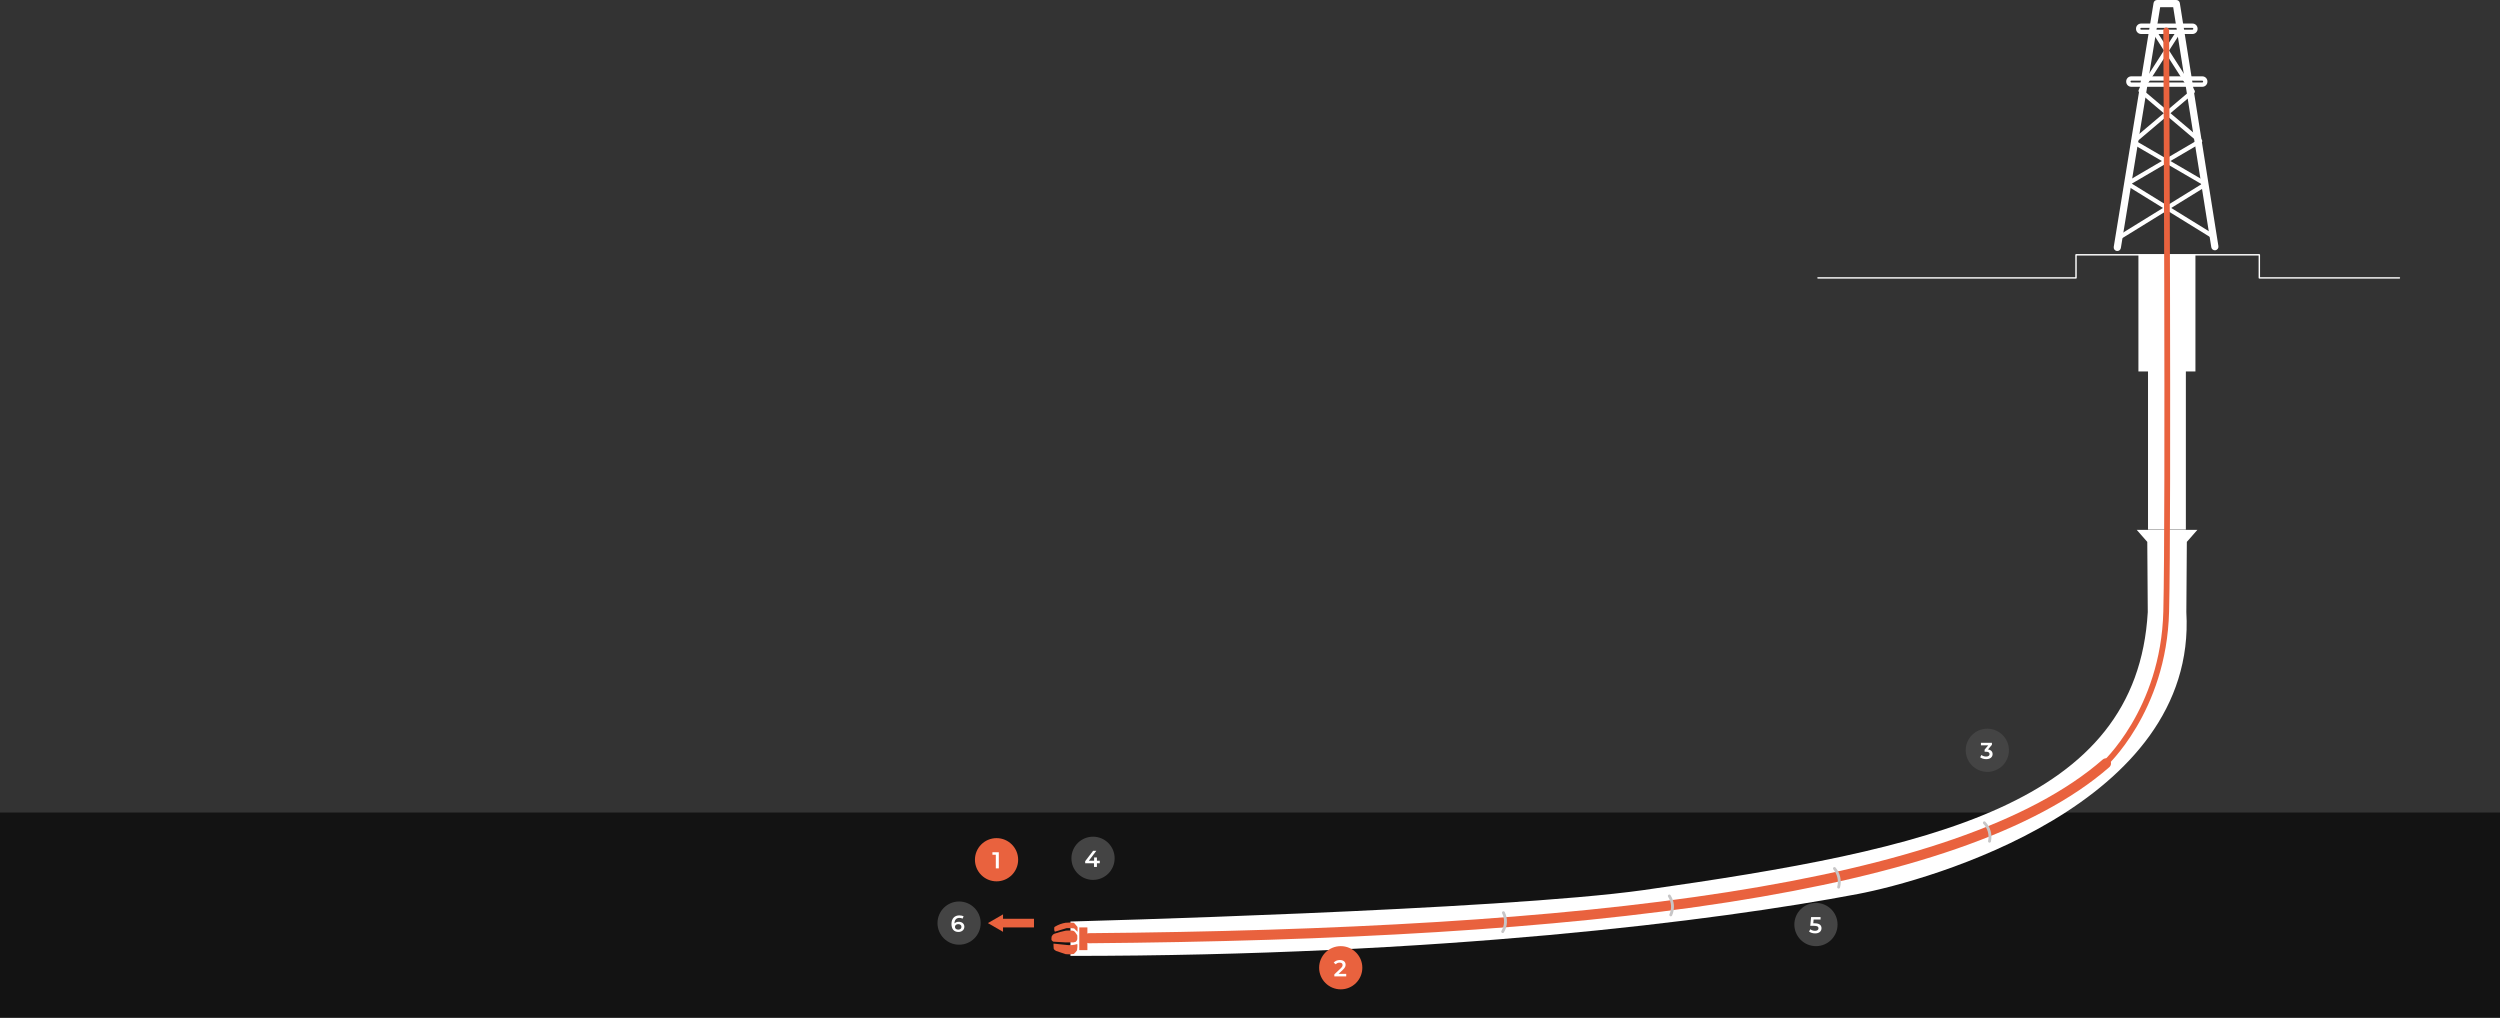 <svg width="1736" height="707" viewBox="0 0 1736 707" fill="none" xmlns="http://www.w3.org/2000/svg">
<rect x="0" y="0" width="1736" height="707" fill="#333333" stroke="none"/>
<path d="M1736 564.237H0V706.237H1736V564.237Z" fill="#131313"/>
<path d="M1484.92 176.771V257.939H1491.58V367.754H1517.86V257.939H1524.51V176.771" fill="white"/>
<path d="M1525.88 367.925H1483.73L1491.07 376.28C1491.07 376.28 1491.41 417.887 1491.41 425.049C1483.73 558.907 1341.41 589.601 1141.25 618.078C1041.76 632.061 743.311 639.905 743.311 639.905V663.777C998.422 663.777 1191.25 639.564 1290.05 620.806C1339.54 611.428 1525.88 558.907 1518.2 425.049C1518.2 417.887 1518.54 376.28 1518.54 376.28L1525.88 367.925Z" fill="white"/>
<path fill-rule="evenodd" clip-rule="evenodd" d="M1441.08 176.942C1441.08 176.666 1441.31 176.442 1441.58 176.442H1568.88C1569.16 176.442 1569.38 176.666 1569.38 176.942V192.471H1666.15C1666.42 192.471 1666.65 192.695 1666.65 192.971C1666.65 193.247 1666.42 193.471 1666.15 193.471H1568.88C1568.6 193.471 1568.38 193.247 1568.38 192.971V177.442H1442.08V192.971C1442.08 193.247 1441.86 193.471 1441.58 193.471H1262.41C1262.13 193.471 1261.91 193.247 1261.91 192.971C1261.91 192.695 1262.13 192.471 1262.41 192.471H1441.08V176.942Z" fill="white"/>
<path fill-rule="evenodd" clip-rule="evenodd" d="M1495.43 2.097C1495.62 0.888 1496.67 0 1497.89 0H1511.2C1512.43 0 1513.48 0.894 1513.67 2.108L1540.46 170.923C1540.68 172.287 1539.75 173.568 1538.39 173.784C1537.02 174.001 1535.74 173.071 1535.52 171.707L1509.07 5H1500.02L1472.72 172.229C1472.49 173.592 1471.21 174.516 1469.85 174.294C1468.48 174.071 1467.56 172.786 1467.78 171.424L1495.43 2.097Z" fill="white"/>
<path fill-rule="evenodd" clip-rule="evenodd" d="M1479.98 56.008C1479.67 56.008 1479.43 56.254 1479.43 56.554V56.725C1479.43 57.026 1479.67 57.271 1479.98 57.271H1529.29C1529.59 57.271 1529.84 57.026 1529.84 56.725V56.554C1529.84 56.254 1529.59 56.008 1529.29 56.008H1479.98ZM1476.43 56.554C1476.43 54.595 1478.02 53.008 1479.98 53.008H1529.29C1531.25 53.008 1532.84 54.595 1532.84 56.554V56.725C1532.84 58.685 1531.25 60.271 1529.29 60.271H1479.98C1478.02 60.271 1476.43 58.685 1476.43 56.725V56.554Z" fill="white"/>
<path fill-rule="evenodd" clip-rule="evenodd" d="M1486.8 19.347C1486.5 19.347 1486.25 19.592 1486.25 19.893V20.063C1486.25 20.364 1486.5 20.61 1486.8 20.61H1522.47C1522.77 20.61 1523.01 20.364 1523.01 20.063V19.893C1523.01 19.592 1522.77 19.347 1522.47 19.347H1486.8ZM1483.25 19.893C1483.25 17.933 1484.84 16.347 1486.8 16.347H1522.47C1524.42 16.347 1526.01 17.933 1526.01 19.893V20.063C1526.01 22.023 1524.42 23.61 1522.47 23.61H1486.8C1484.84 23.61 1483.25 22.023 1483.25 20.063V19.893Z" fill="white"/>
<path fill-rule="evenodd" clip-rule="evenodd" d="M1493.67 18.288C1494.37 17.842 1495.3 18.046 1495.74 18.743L1523.9 62.738C1524.3 63.37 1524.18 64.206 1523.6 64.691L1483.93 98.276L1532.43 126.536C1532.89 126.801 1533.17 127.286 1533.18 127.813C1533.19 128.34 1532.92 128.832 1532.47 129.109L1473.08 165.77C1472.38 166.206 1471.45 165.987 1471.02 165.282C1470.58 164.577 1470.8 163.653 1471.51 163.218L1528.76 127.87L1480.59 99.799C1480.16 99.554 1479.89 99.119 1479.85 98.634C1479.8 98.148 1480 97.673 1480.37 97.358L1520.66 63.249L1493.22 20.36C1492.77 19.663 1492.97 18.735 1493.67 18.288Z" fill="white"/>
<path fill-rule="evenodd" clip-rule="evenodd" d="M1515.43 17.949C1516.12 18.397 1516.33 19.325 1515.88 20.022L1488.43 62.739L1528.72 96.847C1529.1 97.161 1529.29 97.636 1529.25 98.121C1529.21 98.605 1528.93 99.04 1528.51 99.286L1480.33 127.525L1537.59 162.877C1538.29 163.312 1538.51 164.236 1538.08 164.941C1537.64 165.646 1536.72 165.865 1536.01 165.43L1476.63 128.768C1476.18 128.491 1475.91 128 1475.92 127.474C1475.92 126.948 1476.2 126.463 1476.66 126.197L1525.17 97.768L1485.49 64.18C1484.92 63.694 1484.79 62.857 1485.2 62.224L1513.35 18.4C1513.8 17.703 1514.73 17.501 1515.43 17.949Z" fill="white"/>
<path fill-rule="evenodd" clip-rule="evenodd" d="M1465.04 527.787C1466.31 529.243 1466.16 531.454 1464.7 532.726C1413.13 577.765 1321.6 607.499 1200.62 626.417C1079.47 645.362 928.125 653.55 756.309 655C754.376 655.016 752.796 653.462 752.779 651.529C752.763 649.596 754.317 648.016 756.25 648C927.938 646.551 1078.89 638.368 1199.54 619.501C1320.36 600.606 1410.14 571.085 1460.1 527.453C1461.55 526.182 1463.76 526.331 1465.04 527.787Z" fill="#E9623E"/>
<path d="M755.084 643.997H749.453V659.77H755.084V643.997Z" fill="#E9623E"/>
<path d="M747.577 648.771L746.382 647.066C745.892 646.548 745.218 646.242 744.505 646.214C743.084 646.128 741.66 646.128 740.239 646.214C737.46 646.761 734.723 647.502 732.048 648.43C731.483 648.682 731.007 649.098 730.683 649.624L730.342 650.136C730.202 650.517 730.144 650.924 730.171 651.329C730.084 651.78 730.084 652.243 730.171 652.693C730.342 653.205 731.366 653.887 731.366 653.887L739.898 654.398H745.529L746.723 654.057H746.894C747.501 653.593 747.924 652.928 748.089 652.182V650.306C748.137 650.028 748.116 649.742 748.026 649.474C747.937 649.206 747.782 648.965 747.577 648.771V648.771Z" fill="#E9623E"/>
<path d="M732.048 644.338C732.033 644.16 732.075 643.982 732.167 643.829C732.259 643.676 732.396 643.556 732.56 643.485C734.817 642.131 737.304 641.206 739.898 640.757C741.714 640.58 743.542 640.58 745.358 640.757C745.491 640.757 745.621 640.788 745.74 640.847C745.858 640.906 745.961 640.992 746.041 641.098L747.918 643.315C748.024 643.394 748.11 643.497 748.169 643.616C748.228 643.734 748.259 643.865 748.259 643.997V647.066L745.87 644.679C744.116 644.457 742.345 644.4 740.58 644.509L732.731 646.896C731.877 647.066 732.048 644.338 732.048 644.338Z" fill="#E9623E"/>
<path d="M731.536 655.251L741.604 656.275C743.733 656.444 745.874 656.213 747.918 655.592C748.43 655.081 748.088 659.344 747.918 659.855C747.278 660.79 746.534 661.648 745.699 662.413C743.84 662.738 741.944 662.796 740.068 662.584L733.413 660.367C733.413 660.367 731.877 659.514 731.707 658.832C731.58 657.643 731.523 656.447 731.536 655.251V655.251Z" fill="#E9623E"/>
<path fill-rule="evenodd" clip-rule="evenodd" d="M1504.2 19.087C1505.3 19.081 1506.2 19.972 1506.21 21.076L1504.21 21.086L1502.21 21.097C1502.2 19.992 1503.09 19.092 1504.2 19.087ZM1459.36 529.794L1459.36 529.795C1458.54 530.533 1458.47 531.797 1459.2 532.619C1459.94 533.441 1461.21 533.509 1462.03 532.771L1460.89 531.503C1462.03 532.771 1462.03 532.771 1462.03 532.77L1462.04 532.76L1462.07 532.735C1462.09 532.713 1462.13 532.682 1462.17 532.643C1462.26 532.563 1462.38 532.447 1462.54 532.294C1462.86 531.989 1463.33 531.537 1463.92 530.942C1465.09 529.75 1466.76 527.981 1468.77 525.645C1472.78 520.974 1478.13 514.032 1483.53 504.912C1494.33 486.669 1505.34 459.695 1506.21 424.757C1507.06 390.193 1507.06 289.252 1506.85 196.995C1506.74 150.857 1506.58 106.877 1506.45 74.432C1506.38 58.21 1506.32 44.871 1506.28 35.588C1506.26 30.946 1506.24 27.318 1506.23 24.851L1506.21 21.08C1506.21 21.078 1506.21 21.076 1504.21 21.086C1502.21 21.097 1502.21 21.098 1502.21 21.1L1502.23 24.87C1502.24 27.337 1502.26 30.965 1502.28 35.606C1502.32 44.889 1502.38 58.227 1502.45 74.449C1502.58 106.892 1502.74 150.869 1502.85 197.004C1503.06 289.292 1503.06 390.162 1502.21 424.658C1501.36 458.781 1490.62 485.095 1480.09 502.874C1474.82 511.765 1469.62 518.518 1465.74 523.039C1463.79 525.299 1462.19 527.001 1461.07 528.131C1460.51 528.696 1460.08 529.118 1459.78 529.396C1459.64 529.534 1459.53 529.637 1459.46 529.704C1459.42 529.737 1459.39 529.761 1459.38 529.776L1459.36 529.792L1459.36 529.794Z" fill="#E9623E"/>
<path d="M1377.93 571.355C1379.53 573.032 1380.69 575.074 1381.32 577.304C1381.94 579.534 1382.01 581.883 1381.51 584.145" stroke="#C7C6C7" stroke-width="2" stroke-linecap="round" stroke-linejoin="round"/>
<path d="M1273.84 603.072C1275.32 604.845 1276.36 606.946 1276.86 609.2C1277.37 611.455 1277.32 613.797 1276.74 616.032" stroke="#C7C6C7" stroke-width="2" stroke-linecap="round" stroke-linejoin="round"/>
<path d="M1159.17 622.17C1160.42 624.101 1161.17 626.313 1161.35 628.606C1161.52 630.899 1161.13 633.2 1160.19 635.301" stroke="#C7C6C7" stroke-width="2" stroke-linecap="round" stroke-linejoin="round"/>
<path d="M1043.98 633.766C1045.01 635.82 1045.5 638.101 1045.41 640.396C1045.32 642.692 1044.66 644.927 1043.47 646.896" stroke="#C7C6C7" stroke-width="2" stroke-linecap="round" stroke-linejoin="round"/>
<circle cx="692" cy="597" r="15" fill="#E9623E"/>
<path d="M689.128 591.8V593.544H691.496V603H693.576V591.8H689.128Z" fill="white"/>
<circle cx="759" cy="596" r="15" fill="#444444"/>
<path d="M763.688 597.696H761.704V595.44H759.752V597.696H756.088L761.288 590.8H759.064L753.544 598.016V599.456H759.688V602H761.704V599.456H763.688V597.696Z" fill="white"/>
<circle cx="1380" cy="521" r="15" fill="#444444"/>
<path d="M1380.47 520.424L1383.19 517.192V515.8H1375.56V517.544H1380.65L1378.1 520.568V521.992H1379.13C1380.82 521.992 1381.56 522.648 1381.56 523.656C1381.56 524.696 1380.68 525.352 1379.19 525.352C1377.93 525.352 1376.71 524.92 1375.91 524.248L1375.02 525.864C1376.06 526.68 1377.64 527.16 1379.22 527.16C1382.23 527.16 1383.66 525.528 1383.66 523.64C1383.66 521.96 1382.58 520.696 1380.47 520.424Z" fill="white"/>
<circle cx="1261" cy="642" r="15" fill="#444444"/>
<path d="M1260.21 641.136H1259.14L1259.38 638.544H1264.19V636.8H1257.62L1257.04 642.896H1259.74C1262.06 642.896 1262.75 643.568 1262.75 644.64C1262.75 645.696 1261.87 646.352 1260.38 646.352C1259.12 646.352 1257.9 645.92 1257.09 645.248L1256.21 646.864C1257.23 647.68 1258.83 648.16 1260.42 648.16C1263.42 648.16 1264.85 646.528 1264.85 644.56C1264.85 642.576 1263.52 641.136 1260.21 641.136Z" fill="white"/>
<circle cx="931" cy="672" r="15" fill="#E9623E"/>
<path d="M929.536 676.24L932.528 673.392C934.08 671.936 934.384 670.944 934.384 669.856C934.384 667.872 932.816 666.64 930.384 666.64C928.544 666.64 926.992 667.328 926.128 668.496L927.584 669.616C928.208 668.816 929.12 668.448 930.208 668.448C931.584 668.448 932.288 669.04 932.288 670.064C932.288 670.688 932.096 671.344 931.008 672.384L926.56 676.608V678H934.816V676.24H929.536Z" fill="white"/>
<circle cx="666" cy="641" r="15" fill="#444444"/>
<path d="M665.792 640.088C664.544 640.088 663.472 640.472 662.8 641.256V641.24C662.8 638.696 664.128 637.384 666.24 637.384C667.024 637.384 667.76 637.528 668.368 637.928L669.136 636.36C668.384 635.88 667.312 635.64 666.192 635.64C662.944 635.64 660.704 637.752 660.704 641.592C660.704 645.192 662.496 647.16 665.552 647.16C667.84 647.16 669.648 645.752 669.648 643.528C669.648 641.432 668 640.088 665.792 640.088ZM665.44 645.528C663.952 645.528 663.12 644.696 663.12 643.64C663.12 642.536 664.048 641.72 665.392 641.72C666.752 641.72 667.632 642.456 667.632 643.624C667.632 644.792 666.736 645.528 665.44 645.528Z" fill="white"/>
<rect x="696" y="638" width="22" height="6" fill="#E9623E"/>
<path d="M686 641L696.5 634.938L696.5 647.062L686 641Z" fill="#E9623E"/>
</svg>
